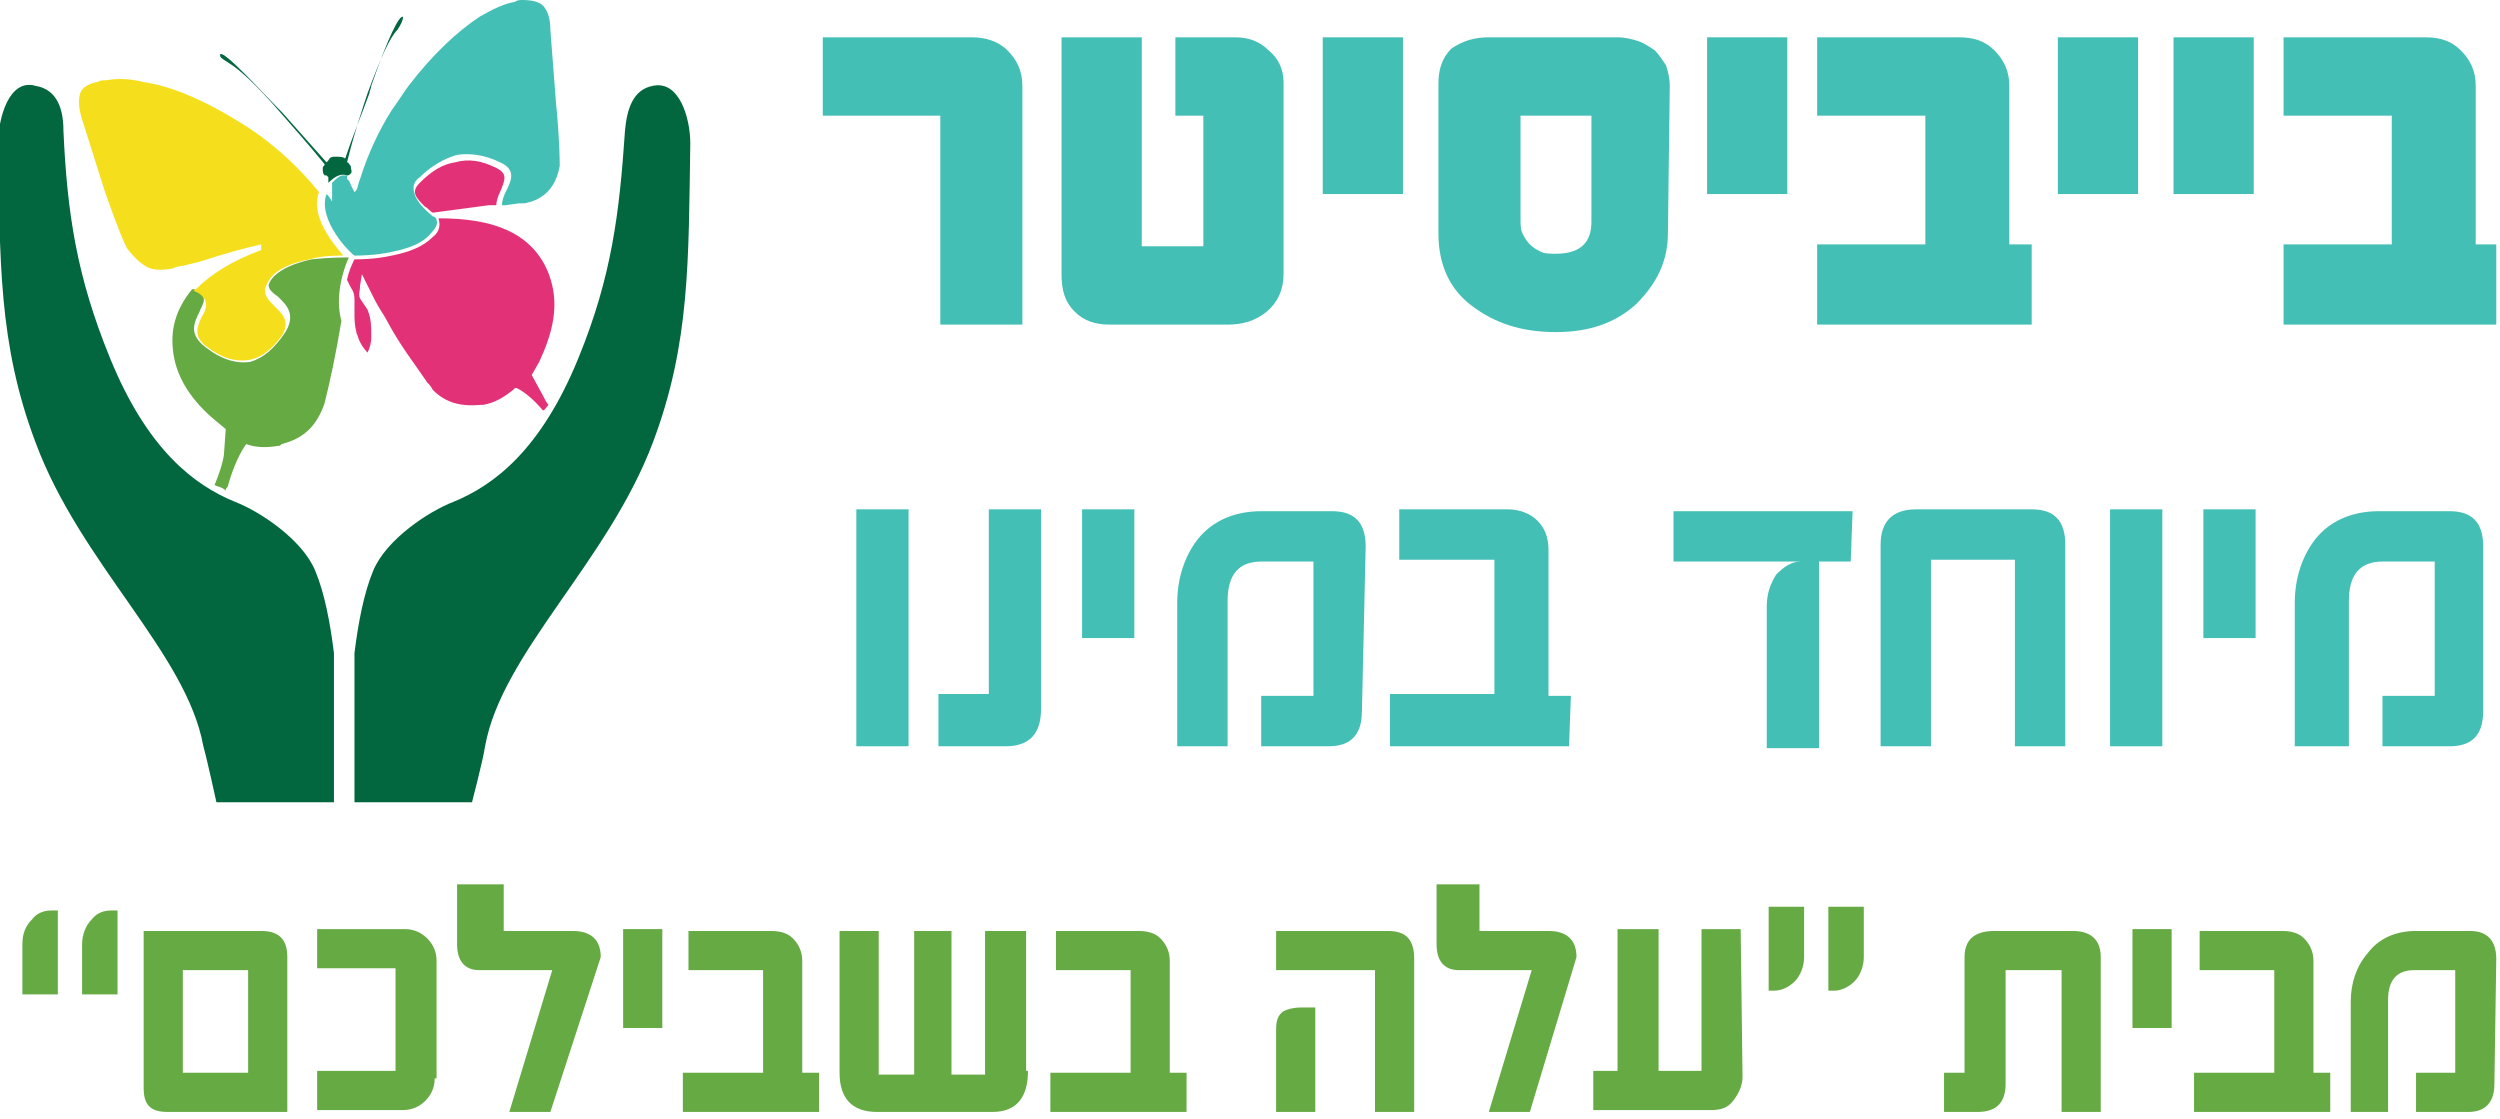 <svg width="134" height="60" viewBox="0 0 134 60" fill="none" xmlns="http://www.w3.org/2000/svg">
<g clip-path="url(#clip0)">
<path d="M16.9 30.6C17.4 31.8 17.7 33.4 17.9 35V43H11.6C11.6 43 11.1 40.7 10.9 40C10 35 4.3 30.2 1.9 23.7C-0.1 18.4 0 13.9 -0.1 7.7C-0.1 6.3 0.5 4.2 1.9 4.6C3.1 4.8 3.4 5.9 3.4 7C3.6 11.4 4.1 14.8 5.9 19.2C7.9 24.1 10.4 26 12.6 26.9C13.9 27.4 16.2 28.9 16.9 30.6Z" fill="#02673F"/>
<path d="M25.3 43H19V35C19.2 33.4 19.5 31.8 20 30.6C20.7 28.9 23 27.4 24.3 26.9C26.5 26 29 24.1 31 19.2C32.8 14.8 33.2 11.4 33.5 7C33.6 5.9 33.9 4.8 35 4.6C36.4 4.3 37 6.3 37 7.7C36.9 13.9 37 18.4 35 23.7C32.6 30.1 26.9 35 26 40C25.9 40.7 25.3 43 25.3 43Z" fill="#02673F"/>
<path d="M18.7 13.8C18.4 13.8 17.6 13.8 16.7 13.9C15.8 14.1 15.1 14.4 14.7 14.8C14.5 15 14.4 15.2 14.4 15.3C14.4 15.5 14.6 15.7 14.9 15.9C15.3 16.3 15.9 16.8 15.3 17.8C14.7 18.7 14.1 19.2 13.4 19.4C12.7 19.5 11.9 19.3 11 18.6C10.1 17.9 10.4 17.3 10.7 16.7C10.8 16.4 11 16.2 10.9 15.9C10.8 15.7 10.7 15.6 10.4 15.5H10.3C9.4 16.6 9.1 17.7 9.3 19C9.5 20.3 10.3 21.5 11.5 22.5L12.1 23L12 24.4C11.9 25 11.7 25.5 11.5 26C11.7 26.1 11.9 26.1 12.1 26.3C12.1 26.2 12.1 26.2 12.2 26.1C12.5 25 12.9 24.2 13.2 23.8C13.7 24 14.3 24 14.9 23.9C15 23.9 15 23.9 15.1 23.8C16.3 23.5 17 22.8 17.4 21.6C17.7 20.4 18 19 18.3 17.2C17.9 15.8 18.5 14.2 18.7 13.8Z" fill="#66AA44"/>
<path d="M23.199 11.4L26.199 11H26.499H26.599C26.599 10.8 26.699 10.5 26.799 10.3C27.099 9.6 27.199 9.3 26.599 9C25.799 8.6 25.099 8.5 24.399 8.7C23.699 8.8 23.099 9.2 22.499 9.8C21.999 10.3 22.299 10.6 22.799 11.1C22.899 11.1 22.999 11.3 23.199 11.4Z" fill="#E33178"/>
<path d="M29.4 21.7C29.3 21.6 29.2 21.4 29.1 21.2L28.5 20.1L28.9 19.4C29.6 17.9 29.9 16.6 29.6 15.3C29.3 14 28.5 12.9 27.1 12.3C26.2 11.9 25 11.7 23.5 11.7C23.6 12 23.6 12.4 23.2 12.7C22.7 13.2 22 13.5 21 13.7C20.1 13.9 19.3 13.9 19 13.9C18.9 14.1 18.7 14.5 18.6 15L18.8 15.4C19 15.7 19 15.9 19 16.1V16.7C19 17.1 19 17.4 19.1 17.8C19.1 17.9 19.2 18 19.2 18.1C19.3 18.4 19.5 18.7 19.7 18.9C19.8 18.7 19.9 18.4 19.9 18.1V18C19.9 17.5 19.9 17.1 19.7 16.6L19.3 16C19.2 15.8 19.3 15.6 19.3 15.3L19.4 14.7L20.1 16.1C20.3 16.5 20.6 16.9 20.8 17.3C21.5 18.6 22.3 19.6 22.9 20.5C23 20.6 23.1 20.7 23.2 20.9C23.9 21.6 24.7 21.8 25.8 21.7H25.9C26.5 21.6 27 21.3 27.5 20.9L27.6 20.8H27.7C28.1 21 28.6 21.4 29.1 22C29.2 22 29.3 21.8 29.4 21.7Z" fill="#E33178"/>
<path d="M13.3 19.3C12.6 19.4 11.9 19.2 11.1 18.6C10.3 18 10.6 17.5 10.8 17C11 16.7 11.1 16.4 11 16.1C10.9 15.9 10.7 15.7 10.4 15.6C10.4 15.5 10.5 15.5 10.5 15.5C11.3 14.7 12.4 14 14 13.4V13.1C13.1 13.3 12 13.6 10.8 14L10 14.2L9.5 14.3C9.4 14.3 9.3 14.4 9.2 14.4C8.6 14.5 8.1 14.5 7.7 14.2C7.4 14 7.1 13.7 6.8 13.3C6.7 13.1 6.4 12.5 5.6 10.2L4.4 6.4C4.2 5.8 4.2 5.3 4.3 5C4.4 4.7 4.7 4.5 5.2 4.4C5.4 4.3 5.5 4.3 5.7 4.3C6.3 4.2 6.9 4.2 7.7 4.4C9.1 4.6 10.8 5.3 12.6 6.4C14.3 7.4 15.8 8.7 17.1 10.3C16.6 11.6 17.9 13.1 18.4 13.7C18 13.7 17.3 13.7 16.6 13.9C15.6 14.1 14.9 14.4 14.5 14.9C14.3 15.2 14.2 15.4 14.2 15.6C14.2 15.9 14.5 16.2 14.7 16.4C15.1 16.8 15.6 17.2 15.1 18C14.6 18.7 14 19.2 13.3 19.3Z" fill="#F5DF1D"/>
<path d="M29.101 0.3C28.901 0.1 28.5 0 28 0C27.901 0 27.701 0 27.601 0.1C27 0.2 26.401 0.5 25.701 0.9C24.5 1.7 23.201 2.9 21.901 4.6C21.601 5 21.3 5.5 21 5.9C20.3 7 19.701 8.3 19.3 9.6C19.201 9.8 19.201 10 19.101 10.2L19 10.3L18.8 9.9C18.701 9.6 18.601 9.6 18.601 9.6C18.601 9.5 18.601 9.5 18.601 9.4C18.5 9.4 18.401 9.4 18.401 9.4C18.201 9.4 18 9.6 17.8 9.8C17.8 9.9 17.8 10 17.8 10.1V10.8L17.601 10.5L17.5 10.4C17 11.8 18.8 13.6 19 13.7C19.201 13.7 20.101 13.7 21 13.5C22 13.3 22.701 13 23.101 12.5C23.3 12.3 23.5 12 23.401 11.8C23.401 11.7 23.3 11.6 23.201 11.6C23.101 11.5 22.3 10.9 22.201 10.3C22.101 10 22.201 9.7 22.5 9.5C23.101 8.9 23.8 8.5 24.5 8.3C25.201 8.2 26 8.3 26.8 8.7C27.701 9.1 27.401 9.7 27.101 10.3C27 10.5 26.901 10.8 26.901 11H27.101L27.8 10.9C27.901 10.9 28 10.9 28.101 10.9C29.201 10.7 29.8 10 30 8.9C30 8.6 30 7.5 29.8 5.5L29.5 1.6C29.5 0.9 29.3 0.5 29.101 0.3Z" fill="#44BFB6"/>
<path d="M21.6 0.9C21.4 0.8 20.8 2 19.9 4.6C19.9 4.7 19.8 4.9 19.8 5C19.4 6.1 18.9 7.3 18.5 8.5C18.4 8.4 18.2 8.4 18 8.4C17.8 8.4 17.7 8.4 17.6 8.6C17.6 8.6 17.6 8.6 17.5 8.7C16.7 7.8 15.9 6.9 15.1 6C15 5.9 14.9 5.8 14.8 5.7C12.9 3.7 12 2.8 11.8 2.9V3C11.8 3.1 12 3.2 12.3 3.4C12.8 3.7 13.7 4.5 15 6C15.7 6.8 16.5 7.7 17.4 8.8C17.4 8.9 17.3 8.9 17.3 9C17.3 9.2 17.3 9.3 17.4 9.4H17.5L17.6 9.5C17.6 9.6 17.6 9.6 17.6 9.7V9.8C18 9.4 18.3 9.3 18.6 9.4C18.7 9.4 18.7 9.4 18.8 9.3C18.9 9.2 18.8 9.1 18.8 8.9C18.7 8.8 18.7 8.7 18.6 8.7C19 7.1 19.4 5.9 19.7 5C20.4 3.1 20.9 2 21.3 1.6C21.5 1.3 21.6 1.1 21.6 0.9Z" fill="#02673F"/>
<path d="M1.2 50.6C1.2 50 1.4 49.6 1.7 49.3C2 48.9 2.4 48.8 2.8 48.8H3.1V53.3H1.2V50.6ZM4.4 50.6C4.4 50.1 4.6 49.6 4.9 49.3C5.2 48.9 5.6 48.8 6 48.8H6.3V53.3H4.4V50.6Z" fill="#66AA44"/>
<path d="M15.4 59.6H9C8.5 59.6 8.2 59.5 8 59.3C7.8 59.1 7.7 58.8 7.7 58.3V49.9H14C15 49.9 15.4 50.4 15.4 51.3V59.6ZM13.3 57.5V52H9.8V57.5H13.3Z" fill="#66AA44"/>
<path d="M23.3 57.8C23.3 58.3 23.1 58.7 22.8 59C22.5 59.3 22.1 59.5 21.6 59.5H17V57.4H21.2V51.9H17V49.8H21.7C22.2 49.8 22.6 50 22.9 50.3C23.2 50.6 23.4 51 23.4 51.5V57.8H23.3Z" fill="#66AA44"/>
<path d="M29.5 59.6H27.3L29.6 52H25.7C24.9 52 24.5 51.5 24.5 50.6V47.4H27V49.9H30.7C31.7 49.9 32.2 50.4 32.2 51.3L29.5 59.6Z" fill="#66AA44"/>
<path d="M35.5 55.1H33.4V49.8H35.5V55.1Z" fill="#66AA44"/>
<path d="M43.901 59.6H36.601V57.5H40.901V52H36.901V49.9H41.301C41.801 49.9 42.201 50 42.501 50.3C42.801 50.6 43.001 51 43.001 51.5V57.5H43.901V59.6Z" fill="#66AA44"/>
<path d="M55.1 57.4C55.1 58.8 54.5 59.6 53.2 59.6H47C45.7 59.6 45 58.9 45 57.5V49.9H47.1V57.6H49V49.9H51V57.6H52.8V49.9H55V57.4H55.1Z" fill="#66AA44"/>
<path d="M63.6 59.6H56.3V57.5H60.6V52H56.6V49.9H61C61.5 49.9 61.9 50 62.2 50.3C62.5 50.6 62.7 51 62.7 51.5V57.5H63.6V59.6Z" fill="#66AA44"/>
<path d="M75.8 59.6H73.7V52H68.4V49.9H74.4C75.4 49.9 75.8 50.4 75.8 51.4V59.6ZM70.5 59.6H68.4V55.2C68.4 54.7 68.5 54.4 68.8 54.2C69 54.1 69.3 54 69.8 54H70.5V59.6Z" fill="#66AA44"/>
<path d="M82 59.6H79.8L82.1 52H78.2C77.4 52 77 51.5 77 50.6V47.4H79.3V49.9H83C84 49.9 84.5 50.4 84.5 51.3L82 59.6Z" fill="#66AA44"/>
<path d="M93.4 57.7C93.4 58.2 93.2 58.6 92.9 59C92.6 59.4 92.2 59.5 91.7 59.5H85.4V57.4H86.7V49.8H88.9V57.4H91.2V49.8H93.3L93.4 57.7Z" fill="#66AA44"/>
<path d="M96.7 51.3C96.7 51.8 96.5 52.3 96.2 52.6C95.9 52.9 95.5 53.1 95.1 53.1H94.8V48.6H96.7V51.3ZM99.9 51.3C99.9 51.8 99.7 52.3 99.4 52.6C99.1 52.9 98.7 53.1 98.3 53.1H98V48.6H99.9V51.3Z" fill="#66AA44"/>
<path d="M112.6 59.6H110.5V52H107.5V58.1C107.5 59.1 107 59.6 106 59.6H104.2V57.5H105.3V51.3C105.3 50.4 105.8 49.9 106.9 49.9H111.1C112.1 49.9 112.6 50.4 112.6 51.3V59.6Z" fill="#66AA44"/>
<path d="M116.4 55.1H114.3V49.8H116.4V55.1Z" fill="#66AA44"/>
<path d="M124.901 59.6H117.601V57.5H121.901V52H117.901V49.9H122.301C122.801 49.9 123.201 50 123.501 50.3C123.801 50.6 124.001 51 124.001 51.5V57.5H124.901V59.6Z" fill="#66AA44"/>
<path d="M133.7 58.1C133.7 59.1 133.2 59.6 132.3 59.6H129.5V57.5H131.6V52H129.4C128.5 52 128 52.5 128 53.6V59.6H126V53.7C126 52.7 126.3 51.8 126.9 51.1C127.5 50.3 128.4 49.9 129.5 49.9H132.4C133.3 49.9 133.8 50.4 133.8 51.4L133.7 58.1Z" fill="#66AA44"/>
<path d="M54.7 17.4H50.4V6.2H44.1V2H52.1C52.8 2 53.5 2.2 54 2.7C54.5 3.2 54.8 3.8 54.8 4.6V17.4H54.7Z" fill="#44BFB6"/>
<path d="M68.799 14.7C68.799 15.5 68.499 16.2 67.899 16.7C67.299 17.2 66.599 17.4 65.799 17.4H59.499C58.699 17.4 58.099 17.2 57.599 16.7C57.099 16.2 56.899 15.6 56.899 14.7V2H61.199V13.2H64.499V6.2H62.999V2H66.199C66.899 2 67.499 2.2 67.999 2.7C68.499 3.1 68.799 3.7 68.799 4.4V14.7Z" fill="#44BFB6"/>
<path d="M75.199 10.4H70.899V2H75.199V10.4Z" fill="#44BFB6"/>
<path d="M89.4 12.5C89.4 14 88.8 15.2 87.7 16.3C86.6 17.3 85.2 17.8 83.4 17.8C81.5 17.8 80.1 17.3 78.9 16.4C77.7 15.5 77.1 14.2 77.1 12.5V4.5C77.1 3.7 77.3 3.1 77.8 2.6C78.4 2.2 79 2 79.8 2H86.7C87.1 2 87.5 2.1 87.8 2.2C88.1 2.3 88.4 2.5 88.7 2.7C88.9 2.9 89.1 3.2 89.3 3.5C89.4 3.8 89.5 4.2 89.5 4.6L89.4 12.5ZM85.2 6.2H81.5V11.8C81.5 12 81.5 12.3 81.6 12.5C81.7 12.7 81.8 12.9 82 13.1C82.2 13.3 82.4 13.4 82.6 13.5C82.8 13.6 83.1 13.6 83.4 13.6C84.7 13.6 85.3 13 85.3 11.9V6.2H85.2Z" fill="#44BFB6"/>
<path d="M95.8 10.4H91.5V2H95.8V10.4Z" fill="#44BFB6"/>
<path d="M108.799 17.4H97.399V13.1H103.199V6.2H97.399V2H104.999C105.799 2 106.399 2.2 106.899 2.7C107.399 3.2 107.699 3.8 107.699 4.6V13.1H108.899V17.4H108.799Z" fill="#44BFB6"/>
<path d="M114.6 10.4H110.3V2H114.6V10.4Z" fill="#44BFB6"/>
<path d="M120.8 10.4H116.5V2H120.8V10.4Z" fill="#44BFB6"/>
<path d="M133.799 17.4H122.399V13.1H128.199V6.2H122.399V2H129.999C130.799 2 131.399 2.2 131.899 2.7C132.399 3.2 132.699 3.8 132.699 4.6V13.1H133.899V17.4H133.799Z" fill="#44BFB6"/>
<path d="M48.699 40H45.899V27.3H48.699V40Z" fill="#44BFB6"/>
<path d="M55.8 38C55.8 39.3 55.2 40 53.9 40H50.3V37.2H53V27.3H55.8V38Z" fill="#44BFB6"/>
<path d="M60.8 34.2H58V27.3H60.8V34.2Z" fill="#44BFB6"/>
<path d="M73 38.1C73 39.4 72.4 40 71.2 40H67.6V37.3H70.4V30.1H67.6C66.4 30.1 65.8 30.8 65.8 32.2V40H63.1V32.3C63.1 31 63.5 29.8 64.2 28.9C65 27.9 66.2 27.4 67.6 27.4H71.4C72.6 27.4 73.2 28 73.2 29.3L73 38.1Z" fill="#44BFB6"/>
<path d="M84.1 40H74.5V37.2H80.1V30H75V27.3H80.8C81.4 27.3 82 27.5 82.4 27.9C82.8 28.3 83 28.8 83 29.5V37.3H84.2L84.1 40Z" fill="#44BFB6"/>
<path d="M99.199 30.1H97.499V40.1H94.699V32.5C94.699 31.8 94.899 31.3 95.199 30.8C95.599 30.4 95.999 30.1 96.499 30.1H89.699V27.4H99.299L99.199 30.1Z" fill="#44BFB6"/>
<path d="M110.8 40H108V30H103.5V40H100.8V29.2C100.8 28 101.4 27.3 102.7 27.3H108.9C110.1 27.3 110.7 27.9 110.7 29.2V40H110.8Z" fill="#44BFB6"/>
<path d="M115.9 40H113.1V27.3H115.9V40Z" fill="#44BFB6"/>
<path d="M120.9 34.2H118.1V27.3H120.9V34.2Z" fill="#44BFB6"/>
<path d="M133.1 38.1C133.1 39.4 132.5 40 131.3 40H127.7V37.3H130.5V30.1H127.7C126.5 30.1 125.9 30.8 125.9 32.2V40H123V32.3C123 31 123.4 29.8 124.1 28.9C124.9 27.9 126.1 27.4 127.5 27.4H131.3C132.5 27.4 133.1 28 133.1 29.3V38.1Z" fill="#44BFB6"/>
</g>
<defs>
<clipPath id="clip0">
<rect width="133.8" height="59.6" fill="white"/>
</clipPath>
</defs>
</svg>
